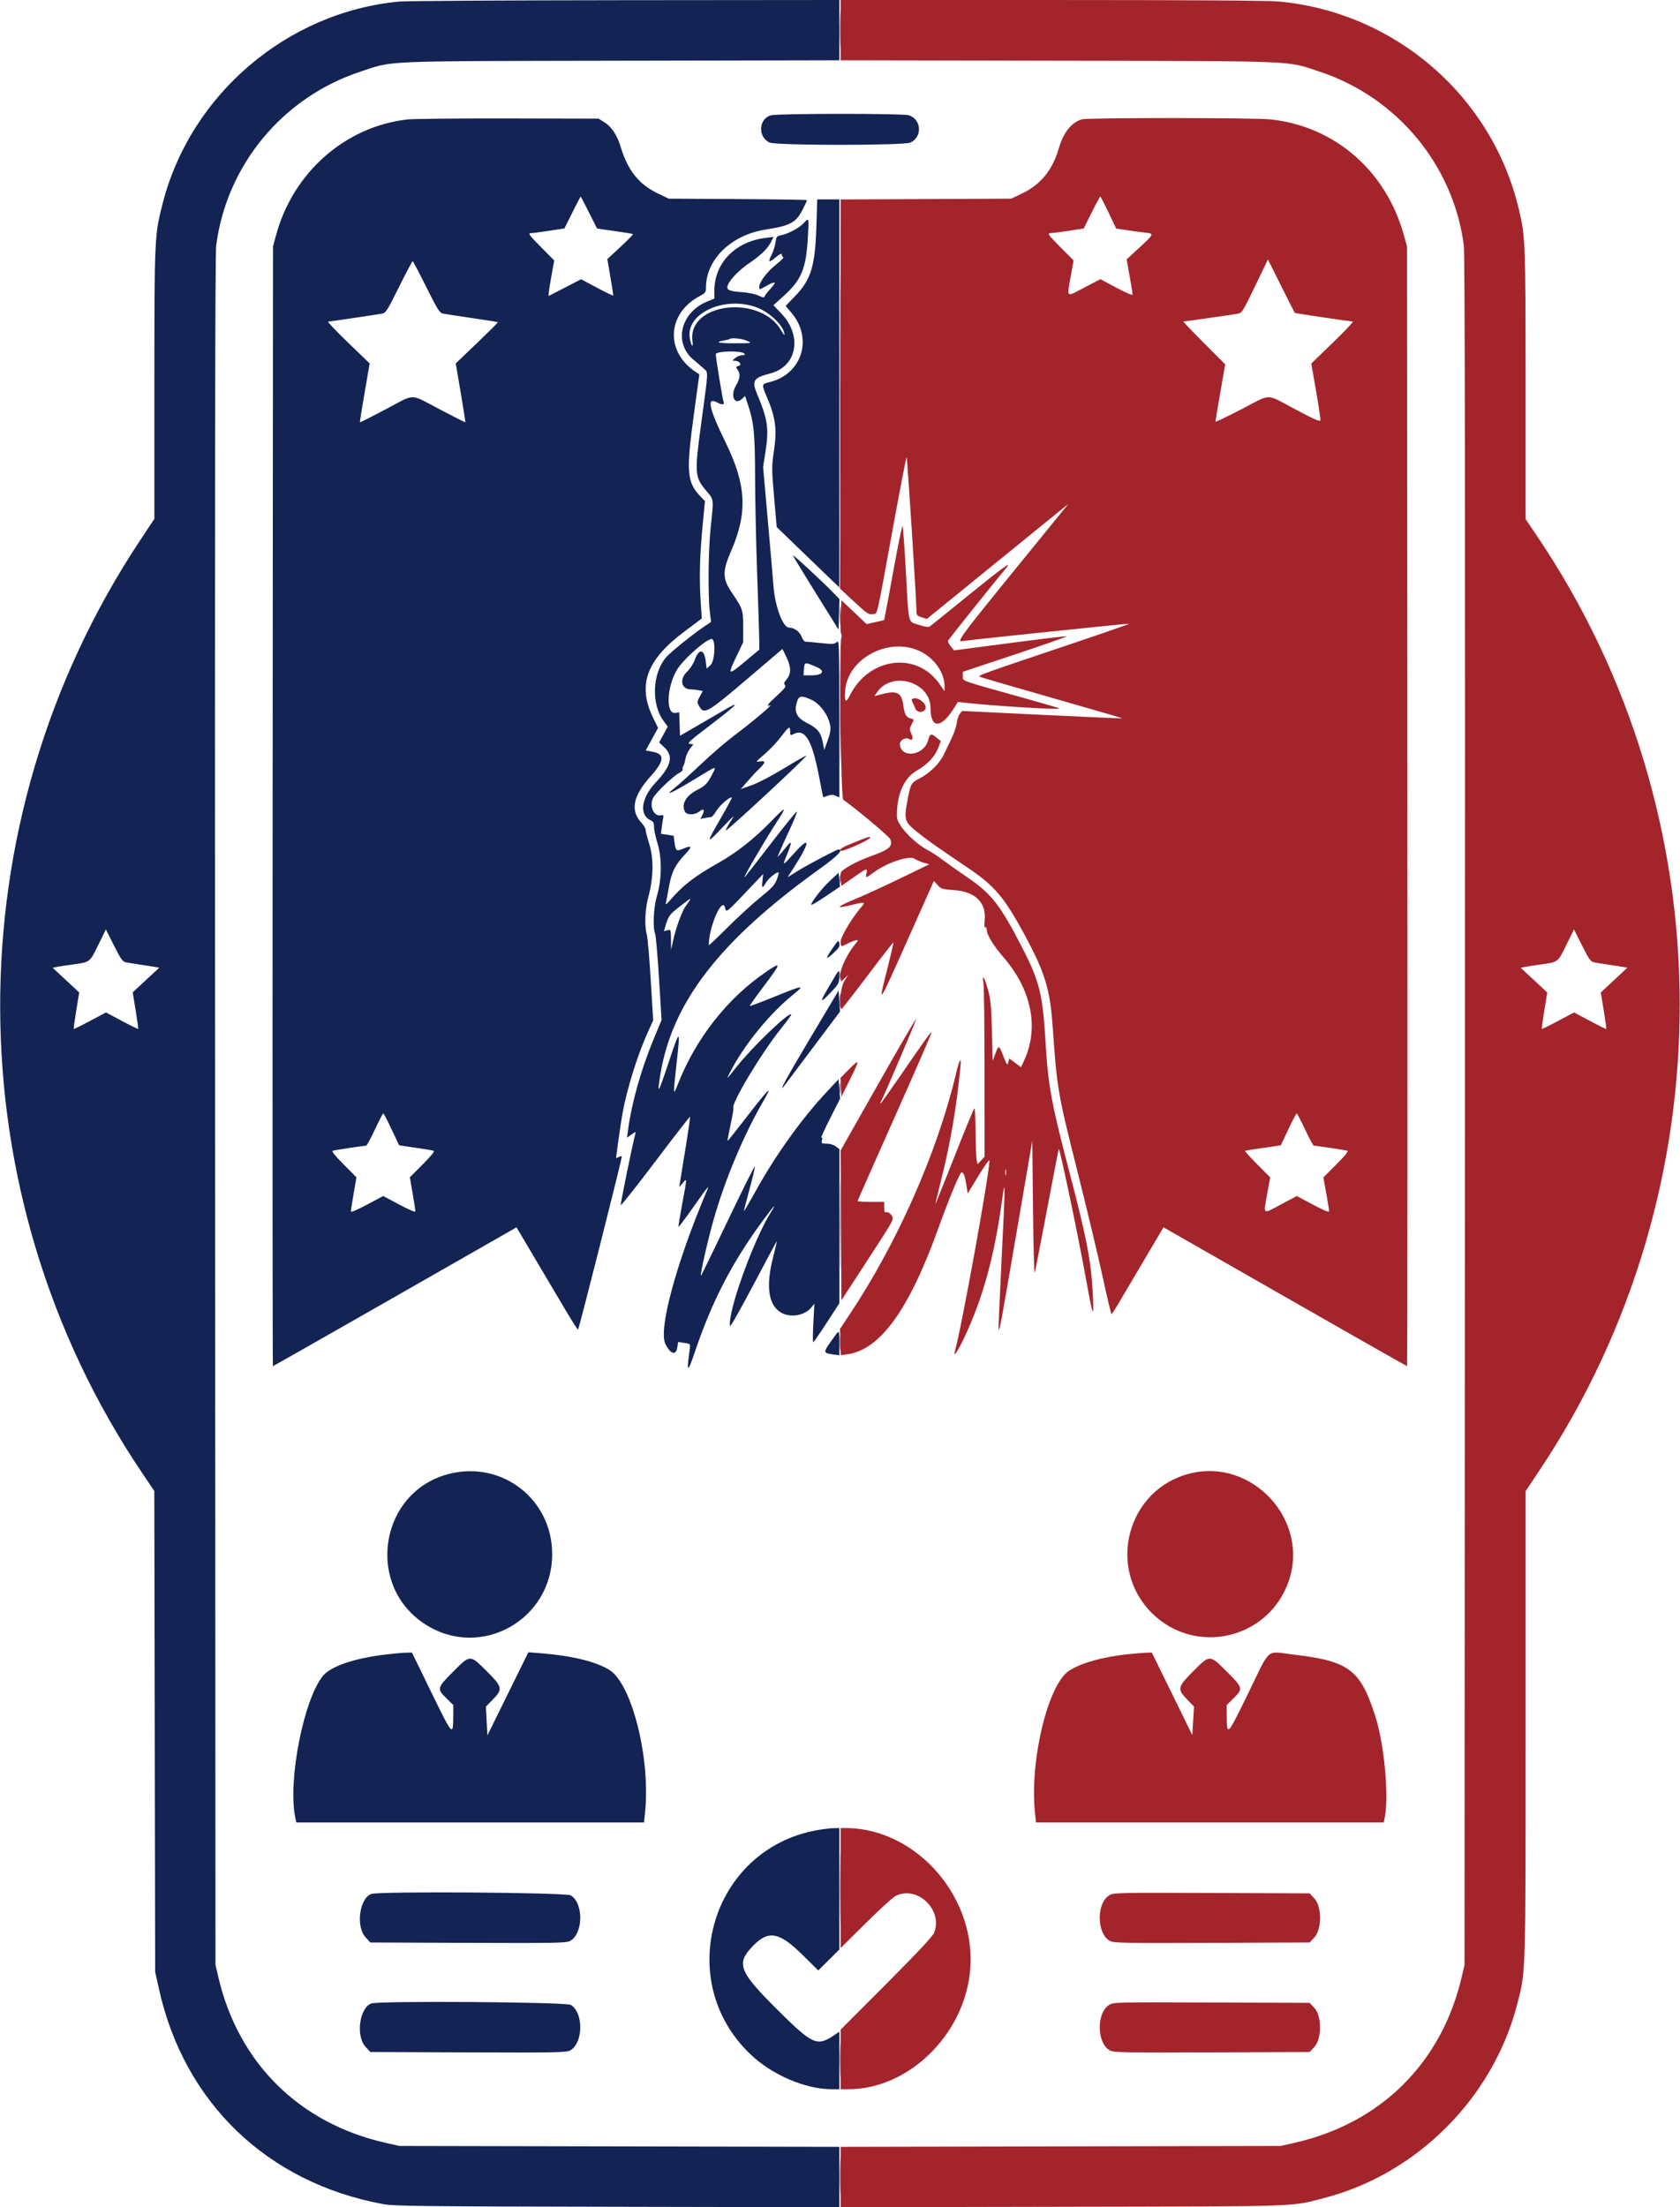 <svg id="svg" version="1.1" xmlns="http://www.w3.org/2000/svg" xmlns:xlink="http://www.w3.org/1999/xlink" width="400" height="525.313" viewBox="0, 0, 400,525.313"><g id="svgg"><path id="path0" d="M95.071 0.371 C 68.423 2.853,45.434 22.416,38.764 48.287 C 36.782 55.974,36.759 56.470,36.759 91.497 L 36.759 123.490 33.280 128.736 C -11.257 195.916,-11.021 284.061,33.874 350.618 L 36.742 354.870 36.844 412.105 L 36.947 469.340 37.859 473.440 C 43.873 500.470,63.604 519.431,91.060 524.563 C 93.783 525.072,99.084 525.135,146.951 525.229 L 199.833 525.333 199.833 518.148 L 199.833 510.964 147.452 510.857 L 95.071 510.750 91.729 509.991 C 71.258 505.343,56.797 491.028,52.012 470.677 L 51.305 467.669 51.205 264.495 C 51.134 119.204,51.209 60.511,51.470 58.480 C 53.929 39.314,67.277 23.184,85.730 17.080 C 93.871 14.388,89.722 14.563,147.953 14.450 L 199.833 14.349 199.833 7.175 L 199.833 0.000 148.956 0.045 C 120.973 0.070,96.725 0.216,95.071 0.371 M183.529 27.445 C 180.567 28.299,180.412 32.737,183.303 33.944 C 184.980 34.645,215.020 34.645,216.697 33.944 C 219.691 32.693,219.429 28.291,216.308 27.424 C 214.696 26.977,185.089 26.995,183.529 27.445 M96.909 28.439 C 82.138 30.156,69.759 41.087,65.726 55.973 L 65.002 58.647 64.912 191.896 C 64.863 265.184,64.895 325.146,64.982 325.146 C 65.070 325.146,78.155 317.714,94.061 308.629 L 122.981 292.112 127.273 299.356 C 129.633 303.340,132.877 308.818,134.481 311.529 C 136.085 314.240,137.499 316.458,137.624 316.458 C 137.821 316.458,148.070 275.945,148.046 275.260 C 148.041 275.115,147.736 275.158,147.368 275.355 C 147.001 275.552,146.700 275.660,146.700 275.596 C 146.700 275.003,147.813 267.215,148.216 264.996 C 149.316 258.922,151.869 250.825,154.469 245.160 L 155.521 242.867 154.939 233.258 C 154.619 227.973,154.191 223.065,153.987 222.351 C 153.404 220.305,153.584 216.332,154.395 213.367 C 155.592 208.987,155.667 204.297,154.593 200.898 C 154.111 199.374,153.718 197.850,153.718 197.512 C 153.718 197.173,153.288 196.436,152.763 195.874 C 150.019 192.937,150.672 189.497,154.859 184.826 C 158.179 181.125,158.352 179.498,155.486 178.947 L 153.746 178.613 155.213 175.934 L 156.680 173.254 155.539 170.921 C 151.722 163.117,153.850 157.149,162.865 150.375 L 167.089 147.201 166.836 143.358 C 166.469 137.781,166.598 132.324,167.262 125.378 L 167.847 119.260 166.821 118.193 C 163.515 114.757,163.326 112.399,165.236 98.430 L 166.513 89.091 165.716 88.572 C 158.328 83.766,158.774 74.616,166.599 70.465 C 167.946 69.750,168.087 69.559,168.087 68.451 C 168.087 61.749,174.074 55.925,182.289 54.636 C 188.353 53.684,189.548 53.008,191.276 49.552 C 191.755 48.593,192.147 47.734,192.147 47.642 C 192.147 47.551,184.741 47.433,175.689 47.380 L 159.231 47.285 156.631 46.043 C 152.121 43.890,149.448 40.533,147.761 34.901 C 146.930 32.128,145.594 30.147,143.808 29.036 L 142.523 28.237 120.969 28.192 C 109.114 28.168,98.287 28.279,96.909 28.439 M140.219 50.543 C 141.253 52.611,142.120 54.329,142.147 54.362 C 142.174 54.395,144.075 54.682,146.370 55.000 C 148.665 55.317,150.617 55.641,150.708 55.718 C 150.799 55.795,149.463 57.165,147.739 58.762 L 144.605 61.666 145.319 65.887 C 145.711 68.209,146.032 70.209,146.032 70.331 C 146.032 70.454,144.306 69.634,142.197 68.509 L 138.363 66.464 134.606 68.403 C 132.540 69.470,130.753 70.385,130.636 70.438 C 130.519 70.490,130.767 68.610,131.188 66.261 L 131.954 61.988 128.968 58.975 C 125.848 55.826,125.605 55.471,126.566 55.474 C 126.888 55.475,128.780 55.227,130.770 54.922 L 134.390 54.369 136.278 50.576 C 137.316 48.490,138.205 46.784,138.253 46.784 C 138.301 46.784,139.186 48.475,140.219 50.543 M194.386 53.718 C 194.086 63.370,193.125 66.530,189.277 70.516 L 187.062 72.810 188.451 74.457 C 193.601 80.564,190.982 88.992,183.336 90.917 C 181.270 91.438,181.274 91.418,182.625 94.574 C 184.635 99.270,185.019 102.140,184.302 107.093 C 183.721 111.100,183.722 111.491,184.314 118.340 L 184.927 125.435 189.623 129.977 C 192.206 132.475,195.560 135.707,197.076 137.159 L 199.833 139.798 199.833 93.625 L 199.833 47.452 197.206 47.452 L 194.580 47.452 194.386 53.718 M191.291 53.175 C 190.233 54.300,187.616 55.676,185.915 56.001 C 184.960 56.183,184.840 56.347,184.630 57.751 C 184.502 58.602,184.111 59.861,183.761 60.547 C 182.782 62.465,182.989 62.645,184.628 61.302 C 185.669 60.449,186.132 60.228,186.132 60.584 C 186.132 60.866,186.296 61.152,186.497 61.219 C 186.697 61.286,185.926 62.075,184.783 62.973 C 182.687 64.620,180.785 67.123,180.785 68.236 C 180.785 68.984,180.830 68.983,182.186 68.205 C 184.618 66.810,185.092 66.932,183.590 68.565 C 182.835 69.386,182.148 70.265,182.064 70.518 C 181.939 70.892,181.665 70.860,180.596 70.347 C 179.806 69.967,178.188 69.640,176.541 69.527 C 173.423 69.313,172.790 68.948,173.360 67.696 C 173.971 66.356,176.105 64.187,178.235 62.740 C 181.069 60.816,182.738 59.224,183.511 57.708 L 184.183 56.390 182.234 56.630 C 175.044 57.514,170.092 62.626,170.092 69.165 L 170.092 71.055 168.329 71.786 C 162.003 74.408,160.324 81.627,165.113 85.610 C 165.846 86.219,166.910 87.139,167.478 87.655 C 168.689 88.755,168.737 87.578,166.939 100.883 C 165.333 112.775,165.398 113.577,168.245 116.912 C 169.988 118.954,169.952 118.642,169.217 125.480 C 168.638 130.875,168.526 141.567,169.007 145.612 L 169.295 148.033 168.079 148.838 C 165.215 150.733,159.689 155.166,158.590 156.450 C 155.301 160.293,155.024 167.574,158.014 171.618 L 158.986 172.932 157.964 174.821 L 156.941 176.709 158.170 177.868 C 160.428 179.997,159.842 182.296,156.003 186.377 C 152.674 189.917,152.154 193.970,154.870 195.207 C 155.558 195.521,155.723 195.832,155.723 196.820 C 155.723 197.493,156.110 199.311,156.584 200.860 C 157.645 204.328,157.562 209.453,156.383 213.367 C 155.614 215.918,155.392 220.757,155.976 222.222 C 156.159 222.682,156.580 227.494,156.912 232.916 L 157.515 242.774 155.644 247.285 C 152.626 254.565,150.373 262.559,149.533 268.972 L 149.297 270.777 150.376 270.008 C 151.360 269.308,151.439 269.296,151.268 269.875 C 150.741 271.664,147.697 286.531,147.796 286.830 C 147.860 287.020,151.571 282.334,156.045 276.415 C 160.518 270.496,164.233 265.709,164.301 265.777 C 164.369 265.845,163.899 269.118,163.257 273.050 C 162.614 276.983,162.007 280.727,161.907 281.370 L 161.724 282.540 162.565 281.537 C 163.612 280.288,163.614 280.214,162.420 286.589 C 161.876 289.492,161.485 291.923,161.553 291.990 C 161.620 292.057,163.144 290.033,164.940 287.493 C 168.817 282.011,168.985 281.810,168.251 283.542 C 160.977 300.707,156.704 316.539,158.438 319.905 C 159.675 322.308,160.918 322.689,161.243 320.765 L 161.475 319.391 162.847 319.611 C 164.554 319.884,164.417 319.580,164.065 322.311 C 163.477 326.879,163.765 326.716,165.548 321.470 C 169.585 309.592,174.341 300.425,181.539 290.643 C 184.282 286.916,185.121 286.020,183.575 288.468 C 179.428 295.038,173.154 312.494,173.823 315.604 C 173.885 315.889,176.394 311.461,179.401 305.763 C 182.407 300.066,184.909 295.405,184.961 295.405 C 185.014 295.405,184.603 297.172,184.049 299.332 C 182.271 306.263,182.990 310.824,186.127 312.496 C 188.370 313.691,191.675 313.063,193.198 311.152 L 193.896 310.276 193.656 314.871 C 193.523 317.398,193.506 319.465,193.618 319.465 C 193.729 319.465,195.176 317.380,196.832 314.830 L 199.845 310.195 199.852 291.856 L 199.860 273.517 198.997 272.856 C 198.475 272.457,197.615 272.196,196.824 272.196 C 195.605 272.196,195.528 272.140,195.717 271.386 C 195.851 270.852,195.798 270.653,195.560 270.799 C 195.362 270.922,196.285 268.877,197.610 266.254 L 200.019 261.487 199.842 259.176 L 199.666 256.866 197.061 259.638 C 190.968 266.122,184.740 274.786,179.927 283.473 C 178.378 286.268,177.111 288.426,177.110 288.269 C 177.110 288.112,177.722 285.738,178.470 282.994 C 179.218 280.249,179.777 277.845,179.712 277.650 C 179.647 277.455,176.755 283.250,173.284 290.528 C 169.813 297.805,166.928 303.714,166.872 303.658 C 166.644 303.431,168.581 294.904,169.927 290.207 C 172.711 280.493,177.122 270.019,181.857 261.879 C 184.099 258.025,183.064 259.006,178.077 265.462 C 175.446 268.866,173.260 271.617,173.217 271.574 C 173.174 271.531,173.502 269.779,173.947 267.681 C 174.391 265.583,174.697 263.808,174.626 263.737 C 173.866 262.978,181.329 250.531,186.051 244.682 C 187.429 242.975,188.488 241.509,188.403 241.425 C 187.815 240.837,179.162 249.133,175.393 253.897 C 172.838 257.127,172.871 257.098,173.749 255.357 C 176.973 248.966,183.076 241.413,188.710 236.842 C 191.775 234.356,191.436 234.377,184.721 237.096 C 181.371 238.452,178.576 239.507,178.510 239.440 C 178.443 239.373,179.993 237.189,181.955 234.586 C 186.076 229.119,186.119 228.779,182.370 231.333 C 173.200 237.580,165.683 247.149,161.411 258.015 C 160.248 260.974,160.233 260.776,161.069 253.300 C 162.034 244.673,161.934 244.645,159.223 252.799 C 156.683 260.435,156.395 260.865,157.217 255.796 C 160.014 238.552,171.375 223.867,195.066 206.870 C 199.433 203.737,200.956 202.172,199.635 202.172 C 199.230 202.172,192.383 205.774,190.115 207.182 L 187.527 208.787 188.958 206.565 C 192.873 200.491,193.042 198.691,189.308 202.832 C 186.162 206.322,186.171 206.321,187.469 203.175 C 188.577 200.487,188.551 199.884,187.390 201.363 C 186.974 201.893,186.290 202.705,185.870 203.168 L 185.106 204.010 185.581 202.840 C 185.842 202.197,186.913 199.827,187.959 197.574 C 189.005 195.321,189.812 193.334,189.751 193.158 C 189.690 192.982,186.876 196.442,183.496 200.847 C 180.116 205.252,177.290 208.855,177.216 208.855 C 176.954 208.855,182.012 200.186,184.682 196.058 C 187.540 191.642,187.374 191.598,183.375 195.713 C 179.536 199.663,175.324 202.968,171.094 205.348 C 165.388 208.560,162.570 210.731,159.605 214.202 C 158.849 215.087,158.397 215.431,158.507 215.038 C 158.609 214.670,158.943 212.941,159.249 211.195 C 159.884 207.565,160.733 205.853,163.185 203.258 C 164.922 201.419,164.774 201.107,162.599 202.016 C 161.041 202.667,160.870 202.541,160.606 200.546 L 160.388 198.904 158.874 198.677 L 157.359 198.450 157.562 196.886 C 157.673 196.026,157.830 194.998,157.911 194.601 C 158.026 194.041,157.926 193.916,157.463 194.037 C 155.715 194.494,154.489 191.866,155.523 189.875 C 156.149 188.669,160.289 184.707,161.665 183.996 C 162.268 183.685,162.669 183.280,162.555 183.096 C 162.442 182.912,162.491 182.580,162.665 182.358 C 162.839 182.136,163.070 181.377,163.179 180.671 C 163.288 179.964,163.760 178.884,164.228 178.270 L 165.080 177.154 164.231 177.048 C 163.510 176.958,164.267 176.269,169.243 172.484 C 175.645 167.615,176.616 166.541,172.348 169.053 C 170.831 169.945,167.861 171.674,165.748 172.896 L 161.905 175.117 161.809 172.330 L 161.713 169.543 160.767 169.682 C 158.486 170.017,158.740 163.488,161.165 159.448 C 162.826 156.682,168.922 151.434,169.640 152.152 C 170.436 152.948,170.128 157.392,169.219 158.236 L 168.254 159.132 168.036 157.393 C 167.657 154.374,166.407 154.267,165.371 157.164 C 165.068 158.011,164.277 159.217,163.613 159.843 C 161.704 161.643,162.202 164.077,164.479 164.077 C 164.947 164.077,165.779 164.167,166.329 164.277 L 167.327 164.476 166.621 165.775 C 165.968 166.976,165.953 167.143,166.427 167.998 C 167.630 170.168,168.291 169.794,178.279 161.283 L 186.299 154.450 187.217 156.339 C 188.378 158.729,188.408 160.361,187.316 161.660 C 186.672 162.425,186.582 162.725,186.898 163.049 C 187.216 163.375,186.820 163.902,185.040 165.524 C 182.761 167.602,182.299 168.246,183.375 167.851 C 184.215 167.542,179.246 171.735,174.937 174.970 C 172.916 176.488,169.306 179.588,166.916 181.859 C 164.526 184.129,161.768 186.621,160.787 187.396 C 157.917 189.665,159.521 189.011,165.079 185.647 C 171.006 182.059,170.651 182.167,169.579 184.285 C 168.497 186.421,167.899 187.048,166.042 187.990 C 163.322 189.369,162.150 191.423,163.086 193.172 C 163.551 194.039,165.395 194.024,166.515 193.144 C 167.559 192.322,167.889 192.701,167.232 193.968 L 166.746 194.905 167.792 194.695 C 168.368 194.580,169.031 194.486,169.266 194.486 C 169.502 194.486,170.093 193.806,170.580 192.975 C 171.355 191.652,173.896 189.477,174.240 189.842 C 174.309 189.915,173.106 192.155,171.568 194.820 C 168.045 200.923,168.073 201.079,171.963 196.992 C 175.006 193.796,175.091 193.735,173.904 195.577 C 173.222 196.637,172.738 197.578,172.828 197.668 C 172.918 197.758,177.305 193.824,182.577 188.926 C 187.848 184.028,192.091 179.949,192.004 179.863 C 191.917 179.776,189.549 181.110,186.742 182.826 C 183.808 184.620,180.517 186.344,179.002 186.879 L 176.367 187.812 178.041 185.886 C 178.962 184.827,180.120 183.584,180.615 183.124 C 182.268 181.590,182.392 180.988,181.010 181.212 C 179.823 181.405,179.824 181.403,182.068 179.472 C 183.303 178.409,185.062 176.547,185.975 175.334 C 187.854 172.840,188.137 172.680,188.137 174.114 C 188.137 175.013,188.210 175.089,188.783 174.782 C 191.645 173.250,193.283 175.890,195.010 184.817 C 195.523 187.470,195.964 189.676,195.989 189.718 C 196.014 189.761,196.502 189.620,197.075 189.404 C 197.870 189.103,198.317 189.103,198.974 189.402 L 199.833 189.794 199.833 171.035 C 199.833 152.849,199.814 152.294,199.219 152.833 C 198.679 153.322,198.223 153.349,195.459 153.058 C 193.729 152.876,192.081 152.724,191.796 152.721 C 191.511 152.718,191.089 152.190,190.855 151.542 C 190.423 150.348,189.078 149.373,187.862 149.373 C 186.411 149.373,184.553 144.420,184.164 139.515 C 183.975 137.126,183.340 129.762,182.754 123.150 L 181.688 111.129 182.275 107.387 C 183.114 102.038,182.782 99.782,180.279 93.821 C 178.937 90.627,179.382 89.910,183.325 88.905 C 189.783 87.259,191.139 79.973,185.991 74.576 L 184.151 72.646 186.667 70.367 C 190.870 66.560,191.955 63.873,192.362 56.266 C 192.609 51.644,192.641 51.737,191.291 53.175 M101.492 68.307 C 104.222 73.777,104.666 74.480,105.498 74.644 C 106.012 74.746,109.140 75.226,112.448 75.711 C 115.756 76.196,118.507 76.634,118.561 76.684 C 118.614 76.735,116.375 78.964,113.585 81.637 L 108.511 86.499 109.695 93.458 C 110.346 97.286,110.841 100.457,110.796 100.506 C 110.750 100.554,107.994 99.163,104.672 97.414 C 97.417 93.597,99.049 93.596,91.819 97.424 C 88.507 99.178,85.756 100.569,85.705 100.515 C 85.654 100.461,86.152 97.285,86.813 93.457 L 88.013 86.497 82.854 81.528 C 80.016 78.795,77.892 76.551,78.133 76.542 C 78.588 76.524,88.895 75.007,90.820 74.675 C 91.865 74.495,92.059 74.198,94.993 68.321 C 96.685 64.930,98.149 62.155,98.246 62.155 C 98.342 62.155,99.803 64.924,101.492 68.307 M180.211 73.184 C 183.406 74.380,186.773 77.716,186.787 79.699 C 186.788 79.883,186.451 79.437,186.038 78.707 C 181.105 69.997,163.661 72.019,164.870 81.161 C 165.115 83.007,164.559 82.401,164.232 80.466 C 163.234 74.555,172.542 70.314,180.211 73.184 M177.621 81.019 C 179.250 81.699,179.229 81.704,174.787 81.704 C 170.917 81.704,170.034 81.455,172.421 81.037 C 173.059 80.925,173.648 80.766,173.730 80.684 C 174.062 80.352,176.535 80.565,177.621 81.019 M177.161 84.128 C 177.493 84.461,177.403 84.545,176.712 84.545 C 176.236 84.545,175.492 84.840,175.058 85.202 C 174.282 85.849,174.280 85.859,174.980 85.870 C 176.077 85.887,176.754 86.865,175.835 87.105 C 175.177 87.277,175.159 87.350,175.613 87.998 C 176.330 89.022,176.223 90.075,175.229 91.772 C 173.806 94.199,174.900 96.579,176.677 94.924 L 177.395 94.254 178.116 96.421 C 179.499 100.574,179.758 103.237,179.779 113.450 C 179.789 118.780,180.017 129.307,180.285 136.842 C 180.553 144.378,180.775 151.461,180.779 152.583 L 180.785 154.622 177.360 157.475 C 173.326 160.835,173.180 160.749,175.318 156.279 L 176.942 152.882 176.942 149.206 C 176.942 145.121,176.884 144.946,174.148 140.900 C 172.013 137.743,171.991 135.929,174.032 131.247 C 178.059 122.007,177.725 115.409,172.712 105.197 C 168.832 97.291,168.208 94.470,170.620 95.728 C 171.922 96.407,172.560 96.389,172.288 95.682 C 172.036 95.024,170.426 85.192,170.426 84.312 C 170.427 83.559,176.428 83.395,177.161 84.128 M188.805 132.185 C 188.805 132.330,191.249 136.367,194.236 141.155 L 199.666 149.861 199.761 146.216 L 199.857 142.570 198.258 140.932 C 195.477 138.084,188.805 131.910,188.805 132.185 M194.420 158.755 C 196.580 159.688,195.945 160.735,193.219 160.735 L 191.307 160.735 191.427 159.220 C 191.562 157.523,191.568 157.522,194.420 158.755 M193.354 166.623 C 194.934 167.373,196.692 169.518,197.350 171.499 C 197.944 173.288,197.881 174.019,196.897 176.706 L 196.250 178.476 195.864 176.513 C 195.433 174.325,194.596 173.313,192.243 172.133 C 189.582 170.800,188.945 169.370,189.852 166.767 C 190.275 165.552,191.032 165.521,193.354 166.623 M184.941 209.366 C 184.450 210.651,183.766 211.388,180.979 213.633 C 179.127 215.126,175.618 218.346,173.183 220.789 C 170.748 223.232,168.755 225.100,168.755 224.940 C 168.755 220.677,171.942 213.305,172.619 216.003 C 172.934 217.258,172.867 217.306,177.491 212.454 L 181.715 208.020 181.541 209.607 C 181.333 211.501,181.495 211.579,182.410 210.028 C 183.039 208.962,185.080 207.358,185.400 207.678 C 185.474 207.752,185.267 208.511,184.941 209.366 M197.621 209.623 C 195.645 211.456,192.876 215.043,193.193 215.360 C 193.279 215.445,194.845 214.505,196.674 213.271 L 200.000 211.028 199.833 209.377 L 199.666 207.727 197.621 209.623 M164.214 214.286 C 164.085 214.515,163.639 215.164,163.223 215.726 C 162.359 216.897,160.902 220.926,160.238 223.982 L 159.786 226.065 159.759 223.636 C 159.733 221.221,159.728 221.208,158.903 221.415 L 158.073 221.624 158.517 220.147 C 159.179 217.950,159.434 217.616,161.942 215.682 C 164.470 213.733,164.557 213.679,164.214 214.286 M29.980 229.038 C 30.492 229.142,31.963 229.381,33.250 229.567 C 34.536 229.754,36.115 229.998,36.759 230.109 L 37.928 230.312 34.764 233.251 L 31.599 236.190 32.300 240.484 C 32.685 242.846,32.956 244.829,32.901 244.891 C 32.846 244.953,31.099 244.096,29.019 242.985 L 25.236 240.966 21.446 242.984 C 19.361 244.094,17.612 244.952,17.557 244.890 C 17.503 244.829,17.773 242.851,18.158 240.496 L 18.857 236.213 15.694 233.273 L 12.531 230.333 13.534 230.132 C 14.085 230.021,15.815 229.755,17.377 229.540 C 21.476 228.975,21.341 229.079,23.384 224.923 L 25.215 221.201 27.132 225.024 C 28.770 228.292,29.184 228.875,29.980 229.038 M198.190 225.756 C 196.408 228.351,196.494 228.629,198.506 226.784 C 199.761 225.634,199.989 225.244,199.843 224.502 C 199.674 223.651,199.596 223.710,198.190 225.756 M197.567 234.473 C 195.064 238.699,195.108 239.033,197.794 236.207 C 199.670 234.232,199.810 233.975,199.821 232.498 C 199.836 230.493,200.019 230.332,197.567 234.473 M192.904 247.096 C 187.451 256.242,185.307 260.149,186.582 258.619 C 186.646 258.542,189.691 254.495,193.349 249.624 L 200.000 240.769 199.833 238.263 L 199.666 235.757 192.904 247.096 M93.222 268.755 C 94.188 270.823,95.000 272.538,95.025 272.567 C 95.050 272.597,96.800 272.867,98.914 273.168 C 101.028 273.469,102.973 273.789,103.238 273.880 C 103.565 273.993,102.738 275.031,100.653 277.125 L 97.587 280.204 98.248 284.045 C 98.612 286.158,98.911 288.080,98.912 288.318 C 98.913 288.576,97.371 287.927,95.076 286.705 L 91.238 284.662 87.390 286.714 C 85.030 287.973,83.543 288.597,83.544 288.327 C 83.546 288.084,83.844 286.158,84.208 284.045 L 84.869 280.204 81.803 277.125 C 79.720 275.033,78.892 273.993,79.218 273.881 C 79.676 273.725,86.599 272.682,87.182 272.682 C 87.334 272.682,88.270 270.953,89.260 268.841 C 90.251 266.728,91.152 264.999,91.263 264.998 C 91.374 264.997,92.255 266.688,93.222 268.755 M197.890 319.204 C 195.983 321.877,196.002 322.039,198.259 322.348 L 199.833 322.564 199.833 319.678 C 199.833 316.213,199.996 316.253,197.890 319.204 M107.147 350.739 C 90.453 354.780,86.743 377.229,101.223 386.587 C 114.404 395.107,131.564 385.560,131.472 369.758 C 131.397 356.877,119.670 347.707,107.147 350.739 M91.562 393.818 C 84.349 394.700,78.838 396.580,76.955 398.800 C 72.360 404.220,68.496 423.736,70.284 432.498 L 70.540 433.751 111.935 433.751 L 153.330 433.751 153.568 431.533 C 154.950 418.625,150.451 400.670,145.014 397.400 C 141.721 395.419,135.998 394.045,128.648 393.472 L 125.800 393.250 120.923 403.150 L 116.047 413.050 115.869 409.616 L 115.692 406.182 117.328 404.501 C 119.770 401.992,119.669 401.524,115.867 397.738 C 111.866 393.754,111.997 393.751,107.847 397.917 C 104.060 401.718,104.002 401.948,106.266 404.177 L 107.937 405.823 107.913 408.509 C 107.871 413.320,107.802 413.245,102.741 402.875 L 98.079 393.321 96.575 393.355 C 95.748 393.374,93.492 393.582,91.562 393.818 M194.456 435.607 C 169.371 440.149,160.163 471.329,178.701 488.959 C 183.840 493.846,191.746 497.243,197.981 497.243 L 199.833 497.243 199.833 490.403 L 199.833 483.562 198.617 484.387 C 194.562 487.139,193.487 486.661,185.190 478.422 C 175.925 469.222,175.203 467.382,179.217 463.203 C 182.935 459.333,185.504 459.778,191.052 465.251 L 194.831 468.979 197.332 466.495 L 199.833 464.010 199.833 449.549 L 199.833 435.088 198.413 435.118 C 197.632 435.134,195.851 435.354,194.456 435.607 M88.360 450.783 C 85.558 451.917,84.699 458.536,87.025 461.074 L 88.169 462.322 111.423 462.413 C 132.008 462.493,134.794 462.443,135.691 461.979 C 138.870 460.335,139.016 453.010,135.907 451.114 C 134.757 450.413,90.044 450.102,88.360 450.783 M88.360 476.848 C 85.558 477.982,84.699 484.601,87.025 487.139 L 88.169 488.388 111.423 488.478 C 132.008 488.558,134.794 488.508,135.691 488.044 C 138.870 486.400,139.016 479.075,135.907 477.179 C 134.757 476.478,90.044 476.167,88.360 476.848 " stroke="none" fill="#132353" fill-rule="evenodd"></path><path id="path1" d="M200.167 7.175 L 200.167 14.349 252.047 14.450 C 310.278 14.563,306.129 14.388,314.270 17.080 C 332.668 23.166,346.111 39.408,348.534 58.480 C 348.789 60.493,348.865 120.449,348.795 264.495 L 348.695 467.669 347.988 470.677 C 343.203 491.028,328.742 505.343,308.271 509.991 L 304.929 510.750 252.548 510.857 L 200.167 510.964 200.167 518.148 L 200.167 525.333 253.049 525.229 C 310.992 525.115,307.135 525.245,315.289 523.137 C 337.413 517.417,355.500 499.273,361.230 477.051 C 363.308 468.992,363.241 471.196,363.241 410.359 L 363.241 354.910 366.537 349.970 C 411.254 282.928,411.054 194.393,366.035 127.691 L 363.241 123.552 363.235 91.434 C 363.229 57.359,363.189 56.339,361.595 49.663 C 355.183 22.798,332.101 2.889,304.428 0.354 C 301.940 0.126,282.877 0.002,250.376 0.001 L 200.167 0.000 200.167 7.175 M257.539 28.410 C 255.109 29.139,253.151 31.609,252.114 35.255 C 250.648 40.404,247.787 43.934,243.369 46.043 L 240.769 47.285 220.470 47.378 L 200.172 47.472 200.086 93.780 L 200.000 140.089 203.388 143.227 C 206.482 146.091,206.865 146.346,207.796 146.160 C 209.015 145.916,208.468 148.251,212.580 125.759 C 214.299 116.354,215.776 108.731,215.863 108.818 C 216.021 108.975,218.159 142.197,218.194 145.031 C 218.211 146.468,218.268 146.554,219.445 146.922 L 220.678 147.308 237.532 133.612 L 254.387 119.915 250.896 124.201 C 226.972 153.577,227.541 152.824,229.451 152.550 C 232.448 152.120,268.760 148.348,268.868 148.456 C 268.933 148.521,262.111 150.883,253.708 153.706 C 233.719 160.421,232.735 160.776,233.291 161.078 C 233.544 161.214,241.303 163.478,250.533 166.109 C 259.763 168.739,267.279 170.928,267.234 170.973 C 267.189 171.018,258.585 170.641,248.115 170.135 L 229.077 169.216 228.525 169.898 C 228.221 170.273,227.900 171.228,227.810 172.020 C 227.721 172.811,227.202 174.393,226.656 175.535 C 226.111 176.677,225.264 178.456,224.775 179.490 C 223.731 181.696,221.354 184.043,218.912 185.281 C 216.937 186.281,216.777 186.586,216.005 190.805 C 215.212 195.138,215.378 195.629,218.466 198.100 C 220.902 200.049,222.635 201.270,230.729 206.739 C 236.807 210.845,239.192 213.682,243.909 222.413 C 248.767 231.407,250.016 235.447,250.619 244.110 C 251.672 259.257,251.795 259.967,256.776 279.770 C 258.870 288.094,261.456 298.926,262.522 303.843 C 263.588 308.759,264.543 312.778,264.644 312.774 C 264.746 312.770,265.597 311.454,266.535 309.850 C 267.474 308.246,270.217 303.598,272.632 299.521 L 277.022 292.107 305.928 308.627 C 321.826 317.712,334.910 325.146,335.005 325.146 C 335.100 325.146,335.138 265.184,335.091 191.896 L 335.004 58.647 334.210 55.815 C 329.947 40.624,317.844 30.122,302.645 28.427 C 298.830 28.002,258.950 27.987,257.539 28.410 M263.956 50.610 L 265.756 54.402 268.188 54.764 C 269.525 54.963,271.460 55.224,272.486 55.345 C 274.881 55.626,274.896 55.582,271.299 58.916 L 268.245 61.746 268.960 65.726 C 269.353 67.915,269.674 69.893,269.674 70.121 C 269.674 70.358,268.019 69.655,265.831 68.490 L 261.988 66.444 258.145 68.462 C 253.722 70.786,253.989 71.023,254.962 65.637 L 255.621 61.988 252.623 58.975 C 249.428 55.763,249.236 55.472,250.314 55.472 C 250.693 55.472,252.584 55.226,254.515 54.925 L 258.028 54.378 259.918 50.581 C 260.957 48.492,261.886 46.791,261.982 46.801 C 262.077 46.810,262.966 48.524,263.956 50.610 M308.279 74.463 C 308.385 74.579,321.314 76.500,322.099 76.515 C 322.352 76.521,320.231 78.774,317.384 81.524 L 312.208 86.523 313.336 92.969 C 313.957 96.515,314.424 99.669,314.375 99.980 C 314.303 100.434,313.128 99.930,308.340 97.390 C 301.204 93.604,302.885 93.599,295.526 97.430 C 292.151 99.186,289.390 100.501,289.390 100.350 C 289.390 100.200,289.912 97.071,290.551 93.397 L 291.711 86.717 286.628 81.621 C 283.833 78.818,281.642 76.525,281.761 76.525 C 282.055 76.525,293.299 74.914,294.662 74.677 C 295.712 74.494,295.881 74.227,298.822 68.123 L 301.887 61.760 305.033 68.056 C 306.763 71.519,308.224 74.402,308.279 74.463 M212.909 134.759 C 211.934 140.132,210.992 145.218,210.815 146.060 L 210.495 147.593 208.422 148.072 L 206.349 148.550 203.342 145.704 L 200.334 142.857 200.167 146.533 C 200.075 148.555,200.120 150.475,200.266 150.801 C 200.412 151.126,200.445 151.533,200.339 151.705 C 199.758 152.645,200.181 189.922,200.777 190.339 C 203.808 192.462,211.631 199.023,211.940 199.701 C 212.677 201.319,211.793 202.166,207.903 203.569 C 204.634 204.748,202.140 205.984,200.668 207.154 C 200.117 207.593,200.029 207.963,200.167 209.262 L 200.334 210.838 203.175 208.858 C 206.493 206.544,206.565 206.522,206.289 207.905 C 206.056 209.069,206.147 209.055,208.044 207.632 C 211.048 205.379,216.452 203.550,217.697 204.365 C 218.154 204.665,219.143 205.092,219.894 205.314 L 221.259 205.717 214.305 209.079 C 210.481 210.928,205.773 213.093,203.843 213.889 C 199.144 215.829,198.688 216.410,202.646 215.415 C 205.736 214.639,206.143 214.671,205.293 215.622 C 203.120 218.057,200.167 222.904,200.167 224.037 C 200.167 225.407,200.180 225.413,201.584 224.687 C 203.422 223.737,204.700 223.464,204.079 224.155 C 202.015 226.451,199.987 230.478,200.111 232.036 L 200.238 233.634 201.083 232.857 L 201.928 232.080 201.001 233.568 C 200.161 234.916,199.685 239.562,200.322 240.199 C 200.385 240.263,203.176 236.688,206.524 232.255 C 209.872 227.822,212.660 224.244,212.719 224.303 C 212.778 224.363,212.163 227.039,211.351 230.251 C 208.944 239.771,208.902 239.831,216.389 223.044 L 222.357 209.664 223.239 210.651 C 224.057 211.567,224.343 211.654,227.189 211.860 C 232.214 212.222,234.865 214.822,234.452 218.982 C 234.328 220.224,234.378 220.847,234.590 220.716 C 234.772 220.604,234.921 220.827,234.921 221.211 C 234.921 222.446,236.460 224.989,238.937 227.845 C 245.599 235.529,247.425 244.586,243.874 252.332 L 243.108 254.003 241.699 252.963 L 240.290 251.922 240.062 252.832 C 239.852 253.670,239.766 253.569,238.962 251.541 C 237.819 248.657,237.800 248.649,237.018 250.702 L 236.347 252.464 236.174 245.447 C 236.033 239.730,235.869 237.936,235.289 235.768 C 234.477 232.732,233.726 231.515,234.148 233.918 C 234.293 234.745,234.413 244.394,234.416 255.361 L 234.419 275.300 233.584 276.192 L 232.749 277.084 232.537 276.136 C 232.421 275.615,232.309 272.585,232.287 269.404 C 232.265 266.223,232.128 263.693,231.982 263.783 C 231.837 263.874,229.700 269.064,227.235 275.318 C 224.769 281.572,222.728 286.658,222.698 286.620 C 222.669 286.581,223.307 283.919,224.117 280.704 C 226.296 272.058,227.799 263.209,228.675 253.885 C 228.915 251.321,228.452 252.053,227.618 255.555 C 223.147 274.338,213.694 295.724,202.295 312.843 L 200.000 316.291 200.097 319.418 L 200.193 322.545 201.767 322.326 C 209.568 321.240,216.419 311.760,223.392 292.398 C 225.957 285.277,228.546 279.031,228.934 279.031 C 229.421 279.031,229.738 279.845,230.075 281.964 L 230.409 284.062 232.999 279.802 C 234.424 277.460,235.589 275.839,235.588 276.201 C 235.585 279.367,228.812 316.721,227.365 321.554 C 226.828 323.346,228.027 321.655,229.498 318.546 C 234.019 308.990,236.713 299.242,238.574 285.714 C 239.406 279.661,239.391 281.402,238.449 300.249 C 238.008 309.070,237.706 316.348,237.780 316.421 C 238.023 316.664,238.191 315.750,241.997 293.567 L 245.781 271.512 245.948 287.552 C 246.040 296.374,246.220 303.292,246.349 302.924 C 246.477 302.556,247.802 295.793,249.293 287.894 C 250.784 279.995,252.041 273.495,252.087 273.449 C 252.333 273.203,256.742 294.280,258.660 304.878 C 260.231 313.554,260.478 314.095,260.211 308.271 C 259.852 300.470,258.753 294.702,254.637 279.031 C 250.348 262.704,249.535 258.286,248.946 248.118 C 248.287 236.745,247.516 233.597,243.454 225.687 C 238.165 215.390,236.115 212.755,230.329 208.816 C 228.355 207.473,225.761 205.639,224.564 204.742 C 223.368 203.845,221.856 202.837,221.203 202.502 C 217.538 200.620,213.577 196.386,213.547 194.319 C 213.473 189.232,215.176 185.232,218.157 183.491 C 220.891 181.894,222.581 180.115,223.400 177.970 L 224.004 176.388 223.030 175.591 C 221.671 174.480,221.414 174.562,220.961 176.255 C 220.009 179.817,214.595 180.600,214.267 177.224 C 214.163 176.150,215.578 175.345,216.533 175.935 C 217.270 176.390,217.509 175.723,216.995 174.644 C 216.515 173.638,216.516 173.450,217.006 172.501 C 217.692 171.176,217.698 171.205,216.697 170.954 C 215.727 170.711,215.333 169.927,215.034 167.645 C 214.667 164.850,213.475 164.280,209.956 165.216 L 208.216 165.679 208.750 164.864 C 212.232 159.551,221.554 162.217,221.554 168.525 C 221.554 173.467,224.046 173.479,227.137 168.552 L 228.070 167.064 229.741 167.251 C 237.018 168.063,252.654 169.000,252.254 168.601 C 252.169 168.516,247.746 167.232,242.424 165.747 C 228.373 161.828,229.240 162.145,229.240 160.920 L 229.240 159.890 241.779 155.720 C 248.675 153.427,254.163 151.499,253.973 151.436 C 253.784 151.373,247.672 152.103,240.392 153.059 L 227.154 154.797 226.370 153.840 C 225.939 153.313,225.645 152.711,225.717 152.502 C 225.825 152.191,237.765 137.279,239.530 135.253 C 241.290 133.230,238.555 135.193,230.691 141.594 C 225.756 145.611,221.527 149.016,221.294 149.160 C 221.058 149.306,219.918 149.106,218.728 148.710 C 216.116 147.841,216.404 149.054,215.673 135.840 C 215.358 130.142,215.006 125.370,214.891 125.235 C 214.776 125.101,213.884 129.386,212.909 134.759 M218.829 154.891 C 222.347 156.470,224.896 160.026,224.896 163.358 L 224.896 164.525 223.637 162.724 C 218.224 154.976,206.866 156.454,202.362 165.493 C 201.374 167.476,201.004 167.084,201.235 164.297 C 201.862 156.735,211.480 151.593,218.829 154.891 M217.305 166.299 C 217.025 166.413,216.999 166.637,217.222 167.025 C 217.399 167.333,217.690 167.999,217.870 168.505 C 218.239 169.546,219.511 169.773,220.217 168.923 C 221.096 167.863,218.723 165.724,217.305 166.299 M203.298 200.540 C 200.604 201.622,199.942 202.018,200.062 202.473 C 200.198 202.993,207.185 199.897,207.185 199.316 C 207.185 199.024,206.657 199.190,203.298 200.540 M379.520 229.038 C 380.032 229.142,381.504 229.381,382.790 229.567 C 384.077 229.754,385.656 229.998,386.299 230.111 L 387.469 230.315 384.306 233.264 L 381.143 236.213 381.842 240.496 C 382.227 242.851,382.496 244.829,382.441 244.891 C 382.387 244.953,380.640 244.096,378.559 242.985 L 374.776 240.966 370.986 242.984 C 368.902 244.094,367.152 244.952,367.098 244.890 C 367.044 244.829,367.314 242.851,367.698 240.496 L 368.397 236.213 365.234 233.273 L 362.072 230.333 363.074 230.132 C 363.626 230.021,365.355 229.755,366.917 229.540 C 371.017 228.975,370.881 229.079,372.925 224.923 L 374.755 221.201 376.672 225.024 C 378.311 228.292,378.725 228.875,379.520 229.038 M209.096 258.011 L 200.161 273.795 200.248 291.642 L 200.334 309.489 206.057 300.693 C 212.196 291.257,212.531 290.701,212.531 289.937 C 212.531 289.230,211.530 288.316,210.984 288.525 C 210.644 288.656,210.526 288.361,210.526 287.375 L 210.526 286.048 207.352 286.048 C 205.606 286.048,204.177 285.973,204.177 285.880 C 204.177 285.788,208.173 276.751,213.057 265.799 C 217.941 254.846,221.869 245.817,221.786 245.734 C 221.617 245.566,220.622 246.947,214.235 256.224 C 211.799 259.762,209.734 262.657,209.645 262.657 C 209.557 262.657,209.562 262.531,209.657 262.377 C 210.262 261.398,218.213 242.777,218.131 242.532 C 218.076 242.364,214.010 249.330,209.096 258.011 M202.062 254.579 L 200.134 256.527 200.234 258.775 L 200.334 261.022 202.421 256.827 C 204.787 252.071,204.753 251.859,202.062 254.579 M310.746 268.848 C 311.740 270.956,312.675 272.682,312.824 272.682 C 313.403 272.682,320.327 273.726,320.782 273.881 C 321.108 273.993,320.272 275.040,318.177 277.145 L 315.091 280.244 315.774 284.040 C 316.150 286.128,316.458 288.046,316.458 288.301 C 316.458 288.607,315.138 288.063,312.610 286.714 L 308.762 284.662 304.924 286.705 C 300.511 289.055,300.779 289.295,301.763 283.886 L 302.429 280.219 299.352 277.130 C 297.660 275.430,296.342 273.983,296.425 273.915 C 296.507 273.846,298.453 273.530,300.748 273.212 C 303.043 272.894,304.938 272.607,304.960 272.574 C 304.981 272.541,305.795 270.823,306.770 268.755 C 307.745 266.688,308.632 265.000,308.741 265.005 C 308.850 265.010,309.752 266.739,310.746 268.848 M239.495 279.616 C 239.411 279.937,239.342 279.674,239.342 279.031 C 239.342 278.388,239.411 278.124,239.495 278.446 C 239.579 278.768,239.579 279.294,239.495 279.616 M283.256 350.718 C 268.416 354.464,263.371 373.147,274.284 383.945 C 284.641 394.193,302.068 390.120,306.830 376.338 C 311.848 361.816,298.172 346.953,283.256 350.718 M268.703 393.699 C 262.612 394.336,257.553 395.739,254.598 397.613 C 249.506 400.842,245.104 419.130,246.432 431.533 L 246.670 433.751 288.065 433.751 L 329.460 433.751 329.710 432.498 C 330.732 427.384,329.581 415.117,327.457 408.484 C 323.909 397.403,321.237 395.377,308.106 393.814 C 301.250 392.997,302.646 391.832,297.259 402.874 C 292.198 413.248,292.129 413.323,292.087 408.509 L 292.063 405.823 293.734 404.177 C 296.010 401.935,295.951 401.701,292.141 397.905 C 287.971 393.751,288.101 393.753,284.120 397.751 C 280.342 401.544,280.244 402.001,282.664 404.501 L 284.292 406.182 284.084 409.566 L 283.876 412.951 279.058 403.134 L 274.240 393.317 272.876 393.361 C 272.126 393.385,270.248 393.538,268.703 393.699 M200.167 449.361 L 200.167 463.635 206.099 457.755 C 209.361 454.522,212.556 451.604,213.200 451.272 C 218.379 448.598,224.647 454.614,222.374 460.078 C 222.029 460.907,218.255 464.930,211.012 472.187 L 200.167 483.054 200.167 490.149 L 200.167 497.243 202.019 497.243 C 215.999 497.243,229.071 484.839,230.896 469.841 C 233.046 452.180,218.486 435.088,201.293 435.088 L 200.167 435.088 200.167 449.361 M264.093 451.110 C 260.984 453.017,261.129 460.335,264.309 461.979 C 265.206 462.443,267.992 462.493,288.577 462.413 L 311.831 462.322 312.975 461.074 C 314.737 459.151,314.737 453.798,312.975 451.875 L 311.831 450.627 288.497 450.540 C 265.814 450.457,265.133 450.473,264.093 451.110 M264.093 477.176 C 260.984 479.082,261.129 486.400,264.309 488.044 C 265.206 488.508,267.992 488.558,288.577 488.478 L 311.831 488.388 312.975 487.139 C 314.737 485.216,314.737 479.863,312.975 477.940 L 311.831 476.692 288.497 476.606 C 265.814 476.522,265.133 476.538,264.093 477.176 " stroke="none" fill="#a4242c" fill-rule="evenodd"></path><path id="path2" d="M199.975 7.185 C 199.976 11.228,200.024 12.836,200.083 10.758 C 200.141 8.681,200.141 5.372,200.082 3.407 C 200.023 1.441,199.975 3.141,199.975 7.185 M199.995 93.567 C 199.995 119.023,200.035 129.436,200.084 116.708 C 200.132 103.981,200.132 83.154,200.084 70.426 C 200.035 57.698,199.995 68.112,199.995 93.567 M199.958 146.533 C 199.959 148.555,200.014 149.339,200.080 148.275 C 200.147 147.212,200.146 145.558,200.079 144.599 C 200.012 143.641,199.957 144.511,199.958 146.533 M199.989 170.927 C 199.989 181.220,200.031 185.479,200.083 180.391 C 200.135 175.304,200.135 166.883,200.083 161.678 C 200.032 156.473,199.989 160.635,199.989 170.927 M199.928 209.357 C 199.931 210.276,199.996 210.612,200.073 210.104 C 200.150 209.596,200.147 208.844,200.068 208.433 C 199.989 208.022,199.926 208.438,199.928 209.357 M199.924 232.247 C 199.924 233.074,199.989 233.413,200.069 232.999 C 200.148 232.586,200.148 231.909,200.069 231.495 C 199.989 231.082,199.924 231.420,199.924 232.247 M199.947 238.095 C 199.949 239.566,200.007 240.126,200.078 239.340 C 200.149 238.554,200.148 237.351,200.076 236.666 C 200.004 235.982,199.946 236.625,199.947 238.095 M199.940 258.981 C 199.940 260.175,200.001 260.664,200.075 260.067 C 200.149 259.470,200.149 258.492,200.075 257.895 C 200.001 257.297,199.940 257.786,199.940 258.981 M199.989 291.896 C 199.989 301.637,200.031 305.574,200.083 300.645 C 200.135 295.715,200.135 287.746,200.083 282.934 C 200.031 278.122,199.988 282.155,199.989 291.896 M199.952 319.632 C 199.951 321.287,200.007 322.005,200.077 321.230 C 200.147 320.454,200.148 319.101,200.079 318.222 C 200.010 317.344,199.953 317.978,199.952 319.632 M199.986 449.290 C 199.986 457.193,200.030 460.378,200.083 456.368 C 200.137 452.358,200.137 445.892,200.083 441.999 C 200.030 438.106,199.986 441.387,199.986 449.290 M199.974 490.393 C 199.975 494.252,200.023 495.785,200.082 493.800 C 200.142 491.814,200.141 488.656,200.082 486.782 C 200.023 484.908,199.974 486.533,199.974 490.393 M199.975 518.129 C 199.976 522.172,200.024 523.780,200.083 521.702 C 200.141 519.625,200.141 516.316,200.082 514.351 C 200.023 512.385,199.975 514.085,199.975 518.129 " stroke="none" fill="#74243c" fill-rule="evenodd"></path><path id="path3" d="" stroke="none" fill="#44244c" fill-rule="evenodd"></path><path id="path4" d="" stroke="none" fill="#7c243c" fill-rule="evenodd"></path></g></svg>